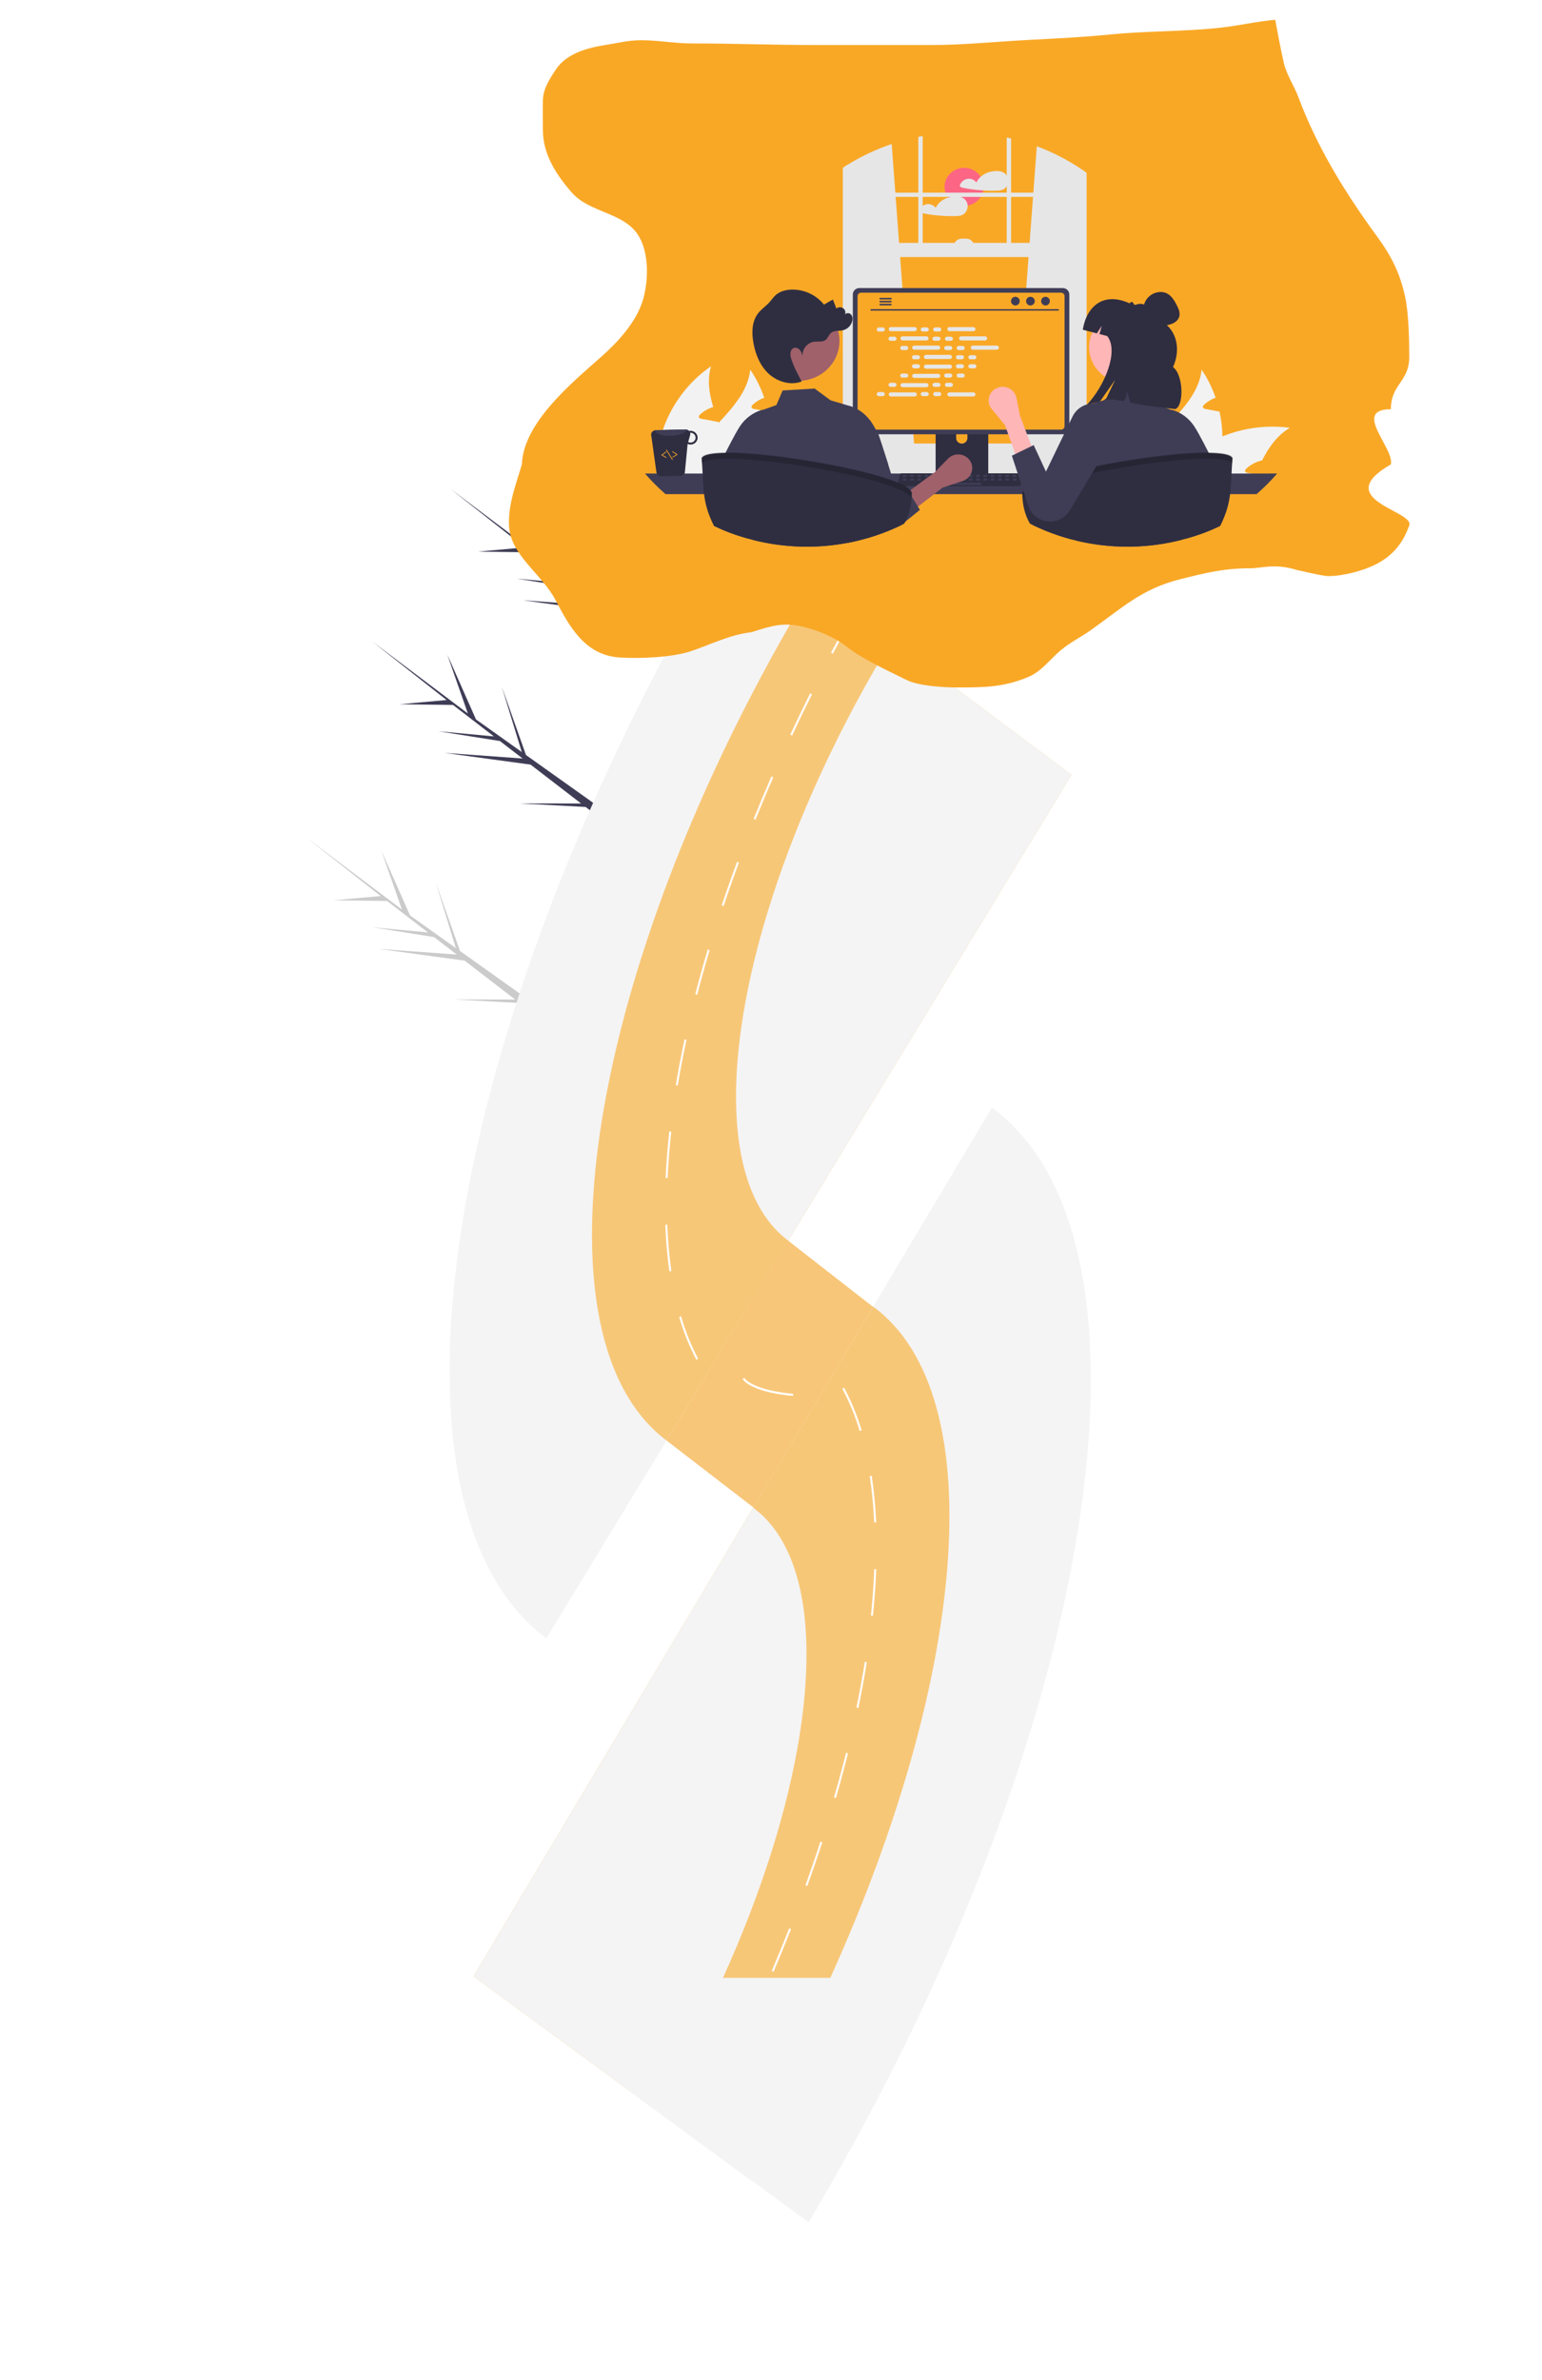 <svg  viewBox="0 0 1315 2029" fill="none" xmlns="http://www.w3.org/2000/svg">
<g clip-path="url(#clip0_43_3)">
<path d="M452.467 651.782L379.061 641.773L445.701 646.585L426.316 631.678L373.922 623.343L421.193 627.733L386.33 600.925L340.698 600.335L380.845 596.713L317.669 547.014L317.407 546.805L317.679 547.008L398.977 608.196L381.481 558.087L405.928 613.289L445.858 641.691L444.882 640.809L427.945 585.449L448.542 643.596L453.537 647.147L453.644 647.156L454.024 647.493L506.874 685.083C505.779 687.057 504.628 689.019 503.423 690.967L499.409 687.883L443.273 684.852L495.572 684.934L452.467 651.782Z" fill="#3F3D56"/>
<path d="M396.236 818.879L322.83 808.871L389.47 813.683L370.085 798.776L317.692 790.44L364.962 794.831L330.099 768.023L284.467 767.432L324.614 763.81L261.438 714.111L261.176 713.903L261.448 714.105L342.746 775.293L325.25 725.185L349.697 780.387L389.627 808.788L388.651 807.907L371.714 752.546L392.311 810.694L397.306 814.244L397.413 814.253L397.793 814.59L450.643 852.18C449.548 854.155 448.397 856.116 447.192 858.065L443.178 854.981L387.042 851.949L439.341 852.031L396.236 818.879Z" fill="#CBCBCB"/>
<path d="M519.202 521.692L445.796 511.684L512.436 516.496L493.051 501.589L440.658 493.253L487.928 497.644L453.065 470.836L407.433 470.246L447.58 466.624L384.404 416.924L384.142 416.716L384.414 416.918L465.712 478.106L448.216 427.998L472.663 483.2L512.594 511.601L511.617 510.72L494.68 455.359L515.277 513.507L520.272 517.058L520.379 517.066L520.759 517.403L573.61 554.994C572.514 556.968 571.363 558.93 570.158 560.878L566.144 557.794L510.008 554.762L562.307 554.844L519.202 521.692Z" fill="#3F3D56"/>
<path d="M383.847 1193.24C382.832 1166.33 383.459 1139.38 385.722 1112.56C391.787 1037.37 409.463 952.537 438.004 862.414C439.961 856.218 441.973 849.998 444.04 843.756C448.418 830.491 453.032 817.128 457.882 803.667C459.082 800.344 460.29 797.014 461.504 793.679C468.348 775.016 475.628 756.205 483.344 737.246C483.496 736.863 483.654 736.485 483.818 736.099C485.622 731.644 487.459 727.186 489.327 722.725C526.476 633.463 573.023 541.434 628.333 450.28C628.783 449.523 629.246 448.762 629.704 448.01L913.757 660.449L465.912 1396.63C414.412 1358.12 387.72 1286.48 383.847 1193.24Z" fill="#F4F4F4"/>
<path d="M505.231 1071.19C503.277 1024.09 508.871 969.828 521.595 910.912C523.001 904.367 524.5 897.769 526.094 891.116C526.314 890.186 526.538 889.248 526.763 888.31C528.813 879.853 530.998 871.307 533.32 862.671C537.253 848.084 541.581 833.296 546.302 818.305C549.675 807.569 553.247 796.749 557.019 785.846C558.224 782.337 559.455 778.83 560.713 775.323C563.545 767.332 566.488 759.304 569.542 751.238C600.715 668.737 642.751 582.183 694.77 496.672L913.757 660.449L568.496 1228C528.792 1198.31 508.216 1143.08 505.231 1071.19Z" fill="#F9A826" fill-opacity="0.6"/>
<path d="M593.863 1159.13L595.319 1158.17C589.318 1146.75 584.449 1134.64 580.799 1122.05L579.192 1122.64C582.884 1135.35 587.803 1147.58 593.863 1159.13V1159.13ZM570.862 1083.79L572.53 1083.49C570.777 1071.1 569.651 1058.62 569.159 1046.09C569.128 1045.39 569.101 1044.68 569.074 1043.97L567.386 1044.05C567.413 1044.76 567.44 1045.47 567.474 1046.18C567.971 1058.78 569.102 1071.33 570.862 1083.79V1083.79ZM567.634 1004.14L569.317 1004.23C569.894 991.504 570.956 978.179 572.466 964.635L570.784 964.405C569.276 977.995 568.216 991.367 567.634 1004.14ZM576.306 924.99L577.959 925.334C580.079 912.664 582.591 899.565 585.424 886.424L583.785 885.989C580.94 899.166 578.426 912.286 576.306 924.99V924.99ZM592.94 847.429L594.558 847.95C595.424 844.602 596.308 841.257 597.212 837.88C599.693 828.698 602.361 819.293 605.164 809.933L603.558 809.342C600.753 818.723 598.076 828.143 595.599 837.352C594.693 840.722 593.806 844.081 592.94 847.429L592.94 847.429ZM619.318 760.461C618.012 764.214 616.72 768.011 615.476 771.73L617.055 772.381C618.306 768.667 619.593 764.878 620.892 761.12C622.122 757.558 623.356 754.023 624.583 750.618C626.389 745.524 628.252 740.37 630.125 735.316L628.565 734.6C626.689 739.676 624.82 744.824 623.009 749.926C621.789 753.337 620.545 756.887 619.318 760.461L619.318 760.461ZM642.727 697.968L644.27 698.727C649.083 686.784 654.174 674.632 659.401 662.627L657.879 661.816C652.65 673.842 647.553 686.001 642.727 697.968V697.968ZM673.962 626.157L675.463 627.02C680.908 615.358 686.606 603.548 692.395 591.906L690.918 591.005C685.124 602.654 679.416 614.48 673.962 626.157L673.962 626.157ZM708.71 556.353L710.166 557.307C716.169 545.949 722.413 534.48 728.725 523.218L727.292 522.225C720.974 533.516 714.725 544.993 708.71 556.353L708.71 556.353Z" fill="white"/>
<path d="M627.923 947.837C623.648 844.909 670.92 693.172 760.536 545.857L913.756 660.449L672.185 1057.55C644.409 1036.78 630.011 998.135 627.923 947.837Z" fill="#F4F4F4"/>
</g>
<g clip-path="url(#clip1_43_3)">
<path d="M929.537 1146.75C930.764 1173.65 930.349 1200.61 928.296 1227.44C922.824 1302.69 905.817 1387.69 877.986 1478.09C876.077 1484.3 874.114 1490.54 872.097 1496.8C867.823 1510.11 863.315 1523.51 858.571 1537.02C857.397 1540.36 856.215 1543.7 855.027 1547.04C848.33 1565.77 841.199 1584.65 833.632 1603.69C833.484 1604.07 833.328 1604.45 833.168 1604.84C831.398 1609.31 829.597 1613.79 827.764 1618.27C791.319 1707.88 745.497 1800.36 690.908 1892.04C690.463 1892.81 690.006 1893.57 689.555 1894.33L403.841 1684.65L845.874 944.155C897.675 982.172 924.93 1053.54 929.537 1146.75Z" fill="#F4F4F4"/>
<path d="M809.118 1269.96C811.442 1317.05 806.275 1371.36 794.016 1430.4C792.662 1436.96 791.214 1443.57 789.673 1450.24C789.46 1451.17 789.243 1452.11 789.026 1453.05C787.043 1461.52 784.925 1470.09 782.671 1478.75C778.853 1493.37 774.642 1508.2 770.038 1523.24C766.751 1534.01 763.264 1544.86 759.577 1555.8C758.4 1559.32 757.197 1562.84 755.967 1566.36C753.198 1574.38 750.318 1582.43 747.327 1590.53C716.805 1673.33 675.452 1760.29 624.108 1846.3L403.84 1684.65L744.621 1113.77C784.557 1143.08 805.567 1198.11 809.118 1269.96Z" fill="#F9A826" fill-opacity="0.6"/>
<path d="M719.797 1182.89L718.349 1183.86C724.44 1195.22 729.404 1207.29 733.153 1219.84L734.754 1219.24C730.963 1206.56 725.948 1194.37 719.797 1182.89V1182.89ZM743.39 1258.01L741.725 1258.32C743.575 1270.69 744.799 1283.16 745.39 1295.68C745.427 1296.38 745.459 1297.09 745.492 1297.8L747.179 1297.7C747.147 1297 747.114 1296.29 747.074 1295.57C746.478 1282.99 745.248 1270.44 743.39 1258.01V1258.01ZM747.245 1337.62L745.562 1337.54C745.085 1350.28 744.128 1363.61 742.724 1377.17L744.408 1377.38C745.809 1363.78 746.763 1350.4 747.245 1337.62ZM739.196 1416.85L737.54 1416.52C735.521 1429.21 733.112 1442.33 730.382 1455.5L732.024 1455.92C734.765 1442.72 737.177 1429.57 739.196 1416.85V1416.85ZM723.173 1494.57L721.552 1494.06C720.712 1497.42 719.854 1500.77 718.977 1504.16C716.568 1513.36 713.974 1522.79 711.245 1532.18L712.855 1532.76C715.587 1523.35 718.189 1513.9 720.593 1504.67C721.473 1501.29 722.333 1497.92 723.173 1494.57L723.173 1494.57ZM697.481 1581.79C698.757 1578.02 700.019 1574.21 701.234 1570.48L699.65 1569.85C698.428 1573.57 697.171 1577.37 695.902 1581.15C694.7 1584.72 693.493 1588.26 692.293 1591.68C690.528 1596.79 688.706 1601.96 686.872 1607.04L688.437 1607.74C690.273 1602.64 692.103 1597.48 693.873 1592.36C695.066 1588.94 696.282 1585.37 697.481 1581.79L697.481 1581.79ZM674.565 1644.51L673.015 1643.76C668.297 1655.75 663.301 1667.95 658.169 1680.01L659.698 1680.8C664.832 1668.73 669.833 1656.52 674.565 1644.51V1644.51ZM643.896 1716.62L642.388 1715.77C637.035 1727.48 631.43 1739.35 625.733 1751.04L627.217 1751.93C632.919 1740.23 638.533 1728.35 643.896 1716.62L643.896 1716.62ZM609.699 1786.75L608.235 1785.81C602.322 1797.23 596.168 1808.76 589.945 1820.08L591.385 1821.06C597.615 1809.71 603.774 1798.17 609.699 1786.75L609.699 1786.75Z" fill="white"/>
<path d="M687.402 1394.5C692.486 1497.39 646.41 1649.57 557.957 1797.75L403.84 1684.65L642.277 1285.22C670.216 1305.72 684.917 1344.23 687.402 1394.5Z" fill="#F4F4F4"/>
<path d="M588.5 1686L711.5 1686L636.5 1873L524.5 1806L588.5 1686Z" fill="#F4F4F4"/>
</g>
<path d="M568.5 1228L672 1057.5L744.5 1114L642.5 1285L568.5 1228Z" fill="#F7C678"/>
<path d="M676.416 1189C647.467 1186.56 636.095 1178.65 634.027 1175" stroke="white" stroke-width="1.8"/>
<g filter="url(#filter0_d_43_3)">
<path d="M1087.47 12.872C1089.69 24.923 1092.04 36.952 1094.66 48.924C1097.03 59.73 1103.58 68.864 1107.38 79.119C1111.08 89.063 1114.98 98.201 1119.55 107.862C1134.62 139.745 1153.63 169.357 1174.75 198.141C1186.74 214.475 1193.98 229.357 1198.2 248.594C1201.31 262.785 1201.8 285.826 1201.8 300.27C1201.8 321.59 1186.12 323.307 1186.12 344.851C1152.61 344.851 1189.29 378.108 1186.12 391.837C1134.03 421.862 1206.28 431.356 1201.8 443.881C1196.68 458.2 1188.57 469.207 1173.6 476.91C1162.75 482.492 1145.51 487.097 1132.75 487.097C1127.44 487.097 1106.08 481.703 1106.05 481.906C1106.57 482.068 1107.09 482.237 1107.61 482.414C1106.52 482.094 1106.05 481.937 1106.05 481.906C1087.17 475.975 1075.74 480.413 1066.61 480.413C1043.71 480.413 1028.76 484.164 1006.53 489.743L1006.1 489.849C973.626 497.998 957.072 514.116 930.159 533.193C921.512 539.322 912.712 543.467 904.475 550.392C895.587 557.865 888.188 568.315 877.093 572.992C855.744 581.991 838.955 582 816.088 582C805.068 582 783.536 580.802 773.256 575.695C757.588 567.911 735.616 557.918 722.033 547.258C711.585 539.059 698.196 533.652 685.577 530.456C668.508 526.132 658.571 529.272 641.164 534.771L640.596 534.951C622.572 536.961 605.933 545.464 589.57 550.973C573.108 556.515 545.767 557.545 528.565 556.478C499.327 554.664 486.021 530.991 473.772 507.584C461.985 485.062 435.099 469.258 434.057 443.881C433.311 425.703 440.057 408.851 445.058 391.837C446.253 356.432 487.548 322.443 512.577 300.27C526.954 287.533 542.473 270.689 548.103 252.263C553.04 236.103 553.708 212.94 545.062 197.835C533.043 176.837 503.188 177.89 487.614 160.149C474.207 144.877 462.97 127.226 462.97 107.021C462.97 98.516 462.792 89.992 462.97 81.489C463.176 71.651 468.716 63.283 474.064 55.202L474.172 55.039C482.941 41.79 500.615 36.818 515.938 34.4C526.368 32.753 536.053 30.272 546.662 30.272C561.248 30.272 575.411 33.023 590.029 33.023C625.617 33.023 661.157 34.4 696.765 34.4H793.259C821.97 34.4 849.684 31.451 878.231 29.966C901.191 28.771 924.199 27.641 947.041 25.379C978.394 22.274 1009.76 23.028 1041.14 19.57C1056.28 17.9 1072.03 14.201 1087.47 12.872Z" fill="#F9A826"/>
</g>
<g clip-path="url(#clip2_43_3)">
<path d="M822.172 175.5C831.387 175.5 838.857 168.24 838.857 159.284C838.857 150.327 831.387 143.067 822.172 143.067C812.957 143.067 805.487 150.327 805.487 159.284C805.487 168.24 812.957 175.5 822.172 175.5Z" fill="#FD6584"/>
<path d="M859.514 151.605C859.044 150.105 858.132 148.772 856.892 147.77C855.652 146.767 854.137 146.139 852.534 145.962C852.497 145.959 852.459 145.959 852.422 145.962C852.377 145.949 852.331 145.939 852.285 145.932C846.698 145.228 840.487 146.94 836.306 150.669C834.754 152.032 833.513 153.695 832.663 155.553C831.888 154.524 830.867 153.694 829.688 153.135C828.508 152.576 827.207 152.305 825.896 152.346C824.204 152.454 822.589 153.067 821.269 154.101C819.95 155.135 818.99 156.539 818.522 158.122C818.47 158.315 818.485 158.519 818.562 158.704C818.64 158.889 818.777 159.045 818.953 159.148C819.456 159.566 820.053 159.861 820.696 160.01C822.077 160.296 823.471 160.557 824.864 160.794C827.589 161.256 830.328 161.63 833.082 161.918C834.9 162.106 836.723 162.256 838.549 162.367C842.324 162.598 846.117 162.652 849.897 162.537C851.772 162.476 853.572 162.416 855.284 161.614C856.532 161.018 857.598 160.115 858.377 158.996C859.111 157.92 859.593 156.7 859.789 155.423C859.986 154.146 859.892 152.843 859.514 151.605Z" fill="#E6E6E6"/>
<path d="M825.189 175.231C825.158 174.551 825.04 173.878 824.84 173.226C824.367 171.727 823.454 170.394 822.213 169.392C820.972 168.39 819.457 167.761 817.853 167.584C817.818 167.581 817.782 167.581 817.747 167.584C817.7 167.571 817.652 167.561 817.603 167.554C814.511 167.186 811.374 167.499 808.424 168.471C803.887 169.947 799.907 172.923 797.988 177.174C797.212 176.145 796.19 175.315 795.01 174.756C793.829 174.197 792.527 173.926 791.214 173.967C789.523 174.076 787.908 174.689 786.588 175.723C785.269 176.756 784.309 178.16 783.841 179.743C783.792 179.937 783.808 180.14 783.885 180.325C783.963 180.509 784.098 180.665 784.272 180.77C784.775 181.186 785.373 181.482 786.015 181.632C787.403 181.918 788.79 182.179 790.19 182.416C792.914 182.877 795.651 183.252 798.401 183.539C803.987 184.122 809.607 184.329 815.223 184.159C817.091 184.098 818.897 184.037 820.609 183.236C821.855 182.639 822.919 181.737 823.696 180.618C824.791 179.031 825.316 177.137 825.189 175.231V175.231Z" fill="#E6E6E6"/>
<path d="M1042.49 372.006C1042.73 383.063 1041.16 394.087 1037.84 404.665C1037.73 405.049 1037.59 405.433 1037.45 405.818H968.988C969.966 401.134 971.52 396.581 973.615 392.257C979.312 380.504 988.614 370.446 997.799 360.457C1010.45 346.692 1022.8 333.041 1024.75 315.141C1029.76 322.57 1033.77 330.601 1036.66 339.03C1033.12 340.304 1029.87 342.239 1027.1 344.726C1026.33 345.427 1025.52 346.444 1025.91 347.416C1026.29 348.229 1027.31 348.5 1028.22 348.681C1030.4 349.088 1032.59 349.495 1034.77 349.879C1036.49 350.218 1038.24 350.535 1039.98 350.851C1041.51 357.808 1042.36 364.892 1042.49 372.006V372.006Z" fill="#F2F2F2"/>
<path d="M1100 364.683C1089.02 371.17 1082.05 381.205 1076.35 392.437C1071.39 393.536 1066.82 395.873 1063.07 399.218C1062.28 399.919 1061.47 400.936 1061.89 401.907C1062.24 402.721 1063.28 402.992 1064.19 403.173C1066.35 403.58 1068.56 403.987 1070.72 404.371C1070.51 404.846 1070.3 405.343 1070.1 405.818H997.543C1000.84 401.5 1004.48 397.449 1008.45 393.703C1009.31 392.867 1010.19 392.076 1011.1 391.262C1020.35 383.139 1030.97 376.624 1042.49 372.006C1060.65 364.629 1080.5 362.101 1100 364.683Z" fill="#F2F2F2"/>
<path d="M1009.64 405.818H945.036C944.683 400.79 944.714 395.743 945.129 390.72C947.71 359.688 965.081 330.126 991.288 312.225C987.94 323.82 989.66 335.346 993.148 346.918C992.66 347.077 992.172 347.212 991.73 347.393C988.192 348.667 984.945 350.602 982.173 353.088C981.405 353.789 980.591 354.806 980.987 355.778C981.335 356.592 982.382 356.863 983.289 357.044C985.475 357.451 987.661 357.857 989.823 358.242C991.567 358.581 993.311 358.897 995.055 359.236C995.869 359.372 996.683 359.53 997.497 359.688C997.613 359.959 997.683 360.208 997.799 360.457C1001.89 371.418 1006.36 382.47 1008.45 393.703C1008.97 396.522 1009.32 399.367 1009.52 402.224C1009.59 403.422 1009.64 404.62 1009.64 405.818Z" fill="#F2F2F2"/>
<path d="M657.563 372.006C657.803 383.063 656.233 394.087 652.912 404.665C652.796 405.049 652.657 405.433 652.517 405.818H584.058C585.036 401.134 586.59 396.581 588.685 392.257C594.382 380.504 603.684 370.446 612.869 360.457C625.519 346.692 637.867 333.041 639.821 315.141C644.835 322.57 648.837 330.601 651.727 339.03C648.189 340.304 644.942 342.239 642.169 344.726C641.402 345.427 640.588 346.444 640.983 347.416C641.355 348.229 642.378 348.5 643.285 348.681C645.471 349.088 647.657 349.495 649.843 349.879C651.564 350.218 653.308 350.535 655.052 350.851C656.585 357.808 657.426 364.892 657.563 372.006V372.006Z" fill="#F2F2F2"/>
<path d="M715.07 364.683C704.094 371.17 697.118 381.205 691.421 392.437C686.463 393.536 681.886 395.873 678.143 399.218C677.352 399.919 676.538 400.936 676.957 401.907C677.306 402.721 678.352 402.992 679.259 403.173C681.422 403.58 683.631 403.987 685.793 404.371C685.584 404.846 685.375 405.343 685.166 405.818H612.614C615.907 401.5 619.554 397.449 623.52 393.703C624.38 392.867 625.264 392.076 626.171 391.262C635.419 383.139 646.039 376.624 657.563 372.006C675.719 364.629 695.572 362.101 715.07 364.683V364.683Z" fill="#F2F2F2"/>
<path d="M624.706 405.818H560.106C559.753 400.79 559.785 395.743 560.199 390.72C562.78 359.688 580.151 330.126 606.358 312.225C603.01 323.82 604.73 335.346 608.218 346.918C607.73 347.077 607.242 347.212 606.8 347.393C603.262 348.667 600.015 350.602 597.243 353.088C596.475 353.789 595.661 354.806 596.057 355.778C596.405 356.592 597.452 356.863 598.359 357.044C600.545 357.451 602.731 357.857 604.893 358.242C606.637 358.581 608.381 358.897 610.125 359.236C610.939 359.372 611.753 359.53 612.567 359.688C612.683 359.959 612.753 360.208 612.869 360.457C616.962 371.418 621.427 382.47 623.52 393.703C624.038 396.522 624.395 399.367 624.589 402.224C624.659 403.422 624.706 404.62 624.706 405.818Z" fill="#F2F2F2"/>
<path d="M865.199 379.457L922.92 384.437L923.538 384.492V145.11C923.332 144.971 923.126 144.831 922.92 144.691C910.89 136.513 897.877 129.795 884.17 124.685L881.221 164.224L880.952 167.844L878.034 207.054L877.134 219.116L865.305 378.06L865.199 379.457Z" fill="#E6E6E6"/>
<path d="M722.456 140.652C722.044 140.907 721.631 141.163 721.219 141.43V384.492L722.456 384.383L779.552 379.457L779.446 378.06L767.617 219.116L766.717 207.054L763.798 167.844L763.53 164.224L760.437 122.76C747.097 127.254 734.349 133.259 722.456 140.652V140.652Z" fill="#E6E6E6"/>
<path d="M721.219 141.43C720.388 141.952 719.557 142.487 718.738 143.027V387.808C718.738 393.924 722.469 399.05 727.455 400.356C728.27 400.571 729.111 400.679 729.955 400.678H915.421C916.263 400.679 917.102 400.571 917.914 400.356C919.768 399.856 921.448 398.878 922.776 397.526C925.309 394.895 926.693 391.411 926.638 387.808V147.285C925.613 146.55 924.582 145.821 923.538 145.11C923.332 144.971 923.126 144.831 922.92 144.691V387.808C922.921 388.596 922.825 389.381 922.632 390.146C921.751 393.76 918.845 396.408 915.421 396.408H729.955C725.818 396.408 722.456 392.552 722.456 387.808V140.652C722.044 140.907 721.631 141.163 721.219 141.43Z" fill="#E6E6E6"/>
<path d="M924.778 164.226H720.595V167.845H924.778V164.226Z" fill="#E6E6E6"/>
<path d="M862.243 118.059C861.006 117.761 859.769 117.482 858.519 117.221V215.496H862.243V118.059Z" fill="#E6E6E6"/>
<path d="M786.857 116C785.613 116.225 784.37 116.456 783.133 116.705V215.496H786.857V116Z" fill="#E6E6E6"/>
<path d="M680.564 394.343C680.563 396.42 680.972 398.478 681.77 400.405C682.076 401.152 682.442 401.875 682.863 402.567C683.408 403.469 684.04 404.32 684.75 405.106C686.32 406.844 688.254 408.237 690.422 409.192C692.59 410.146 694.943 410.639 697.323 410.639H941.847C946.292 410.639 950.555 408.922 953.698 405.868C956.841 402.813 958.607 398.67 958.607 394.349C958.607 390.029 956.841 385.886 953.698 382.831C950.555 379.776 946.292 378.06 941.847 378.06H697.323C692.881 378.064 688.621 379.781 685.479 382.834C682.338 385.886 680.57 390.025 680.564 394.343V394.343Z" fill="#E6E6E6"/>
<path d="M720.596 219.118L923.537 219.118V207.053L720.596 207.053V219.118Z" fill="#E6E6E6"/>
<path d="M830.755 210.07H813.378C813.378 208.31 814.097 206.622 815.377 205.378C816.658 204.133 818.394 203.434 820.205 203.434H823.928C824.825 203.434 825.713 203.606 826.541 203.939C827.369 204.273 828.122 204.762 828.756 205.378C829.389 205.994 829.892 206.725 830.235 207.53C830.578 208.335 830.755 209.198 830.755 210.07V210.07H830.755Z" fill="#E6E6E6"/>
<path d="M550 403.648C555.429 409.9 561.3 415.775 567.572 421.231H1071.59C1077.86 415.775 1083.74 409.9 1089.16 403.648H550Z" fill="#3F3D56"/>
<path d="M797.886 344.85V407.14H842.784V344.85C842.785 344.402 842.638 343.966 842.365 343.605C842.091 343.244 841.706 342.978 841.266 342.846C841.058 342.779 840.841 342.746 840.622 342.749H800.055C799.77 342.748 799.488 342.802 799.226 342.907C798.963 343.013 798.724 343.167 798.522 343.363C798.321 343.558 798.161 343.79 798.052 344.045C797.943 344.3 797.886 344.574 797.886 344.85V344.85ZM815.408 366.253C815.42 365.025 815.93 363.852 816.828 362.987C817.725 362.123 818.938 361.639 820.201 361.639C821.464 361.639 822.677 362.123 823.574 362.987C824.472 363.852 824.982 365.025 824.994 366.253V373.481C824.987 374.712 824.479 375.891 823.581 376.759C822.683 377.628 821.468 378.115 820.201 378.115C818.934 378.115 817.719 377.628 816.82 376.759C815.922 375.891 815.414 374.712 815.408 373.481V366.253Z" fill="#2F2E41"/>
<path d="M797.749 405.148V411.155C797.75 411.466 797.877 411.764 798.103 411.985C798.329 412.205 798.635 412.33 798.955 412.333H841.716C842.036 412.332 842.343 412.207 842.569 411.986C842.795 411.765 842.922 411.466 842.922 411.155V405.148H797.749Z" fill="#3F3D56"/>
<path d="M727.255 251.002V364.735C727.256 366.184 727.849 367.574 728.904 368.599C729.958 369.624 731.388 370.2 732.879 370.201H906.285C907.776 370.2 909.206 369.624 910.26 368.599C911.315 367.574 911.908 366.184 911.909 364.735V251.002C911.905 249.554 911.312 248.166 910.258 247.143C909.203 246.12 907.775 245.544 906.285 245.542H732.879C731.389 245.544 729.961 246.12 728.907 247.143C727.853 248.166 727.259 249.554 727.255 251.002V251.002Z" fill="#3F3D56"/>
<path d="M731.323 252.417V363.332C731.325 364.106 731.642 364.849 732.205 365.396C732.768 365.944 733.532 366.252 734.329 366.253H904.842C905.638 366.252 906.402 365.944 906.966 365.396C907.529 364.849 907.846 364.106 907.847 363.332V252.417C907.847 251.642 907.531 250.898 906.967 250.35C906.404 249.801 905.639 249.492 904.842 249.49H734.329C733.531 249.492 732.767 249.801 732.203 250.35C731.64 250.898 731.323 251.642 731.323 252.417V252.417Z" fill="#F9A826"/>
<path d="M766.092 413.748C766.266 413.96 766.486 414.13 766.737 414.247C766.988 414.364 767.263 414.424 767.542 414.422H868.986C869.263 414.422 869.537 414.362 869.788 414.245C870.038 414.129 870.258 413.96 870.433 413.751C870.608 413.542 870.733 413.297 870.798 413.035C870.863 412.773 870.867 412.5 870.81 412.236L869.236 404.966C869.171 404.669 869.03 404.394 868.827 404.163C868.624 403.933 868.365 403.756 868.073 403.648C867.862 403.567 867.638 403.526 867.411 403.526H769.11C768.884 403.526 768.659 403.567 768.448 403.648C768.156 403.756 767.897 403.933 767.694 404.163C767.491 404.393 767.351 404.669 767.286 404.966L765.711 412.236C765.655 412.5 765.66 412.772 765.726 413.034C765.792 413.295 765.917 413.539 766.092 413.748Z" fill="#2F2E41"/>
<path d="M863.871 406.658H866.385C866.554 406.658 866.69 406.525 866.69 406.361V405.132C866.69 404.969 866.554 404.836 866.385 404.836H863.871C863.703 404.836 863.566 404.969 863.566 405.132V406.361C863.566 406.525 863.703 406.658 863.871 406.658Z" fill="#3F3D56"/>
<path d="M857.622 406.658H860.137C860.305 406.658 860.442 406.525 860.442 406.361V405.132C860.442 404.969 860.305 404.836 860.137 404.836H857.622C857.454 404.836 857.317 404.969 857.317 405.132V406.361C857.317 406.525 857.454 406.658 857.622 406.658Z" fill="#3F3D56"/>
<path d="M851.373 406.658H853.888C854.056 406.658 854.193 406.525 854.193 406.361V405.132C854.193 404.969 854.056 404.836 853.888 404.836H851.373C851.205 404.836 851.068 404.969 851.068 405.132V406.361C851.068 406.525 851.205 406.658 851.373 406.658Z" fill="#3F3D56"/>
<path d="M845.124 406.658H847.639C847.807 406.658 847.944 406.525 847.944 406.361V405.132C847.944 404.969 847.807 404.836 847.639 404.836H845.124C844.956 404.836 844.819 404.969 844.819 405.132V406.361C844.819 406.525 844.956 406.658 845.124 406.658Z" fill="#3F3D56"/>
<path d="M838.876 406.658H841.39C841.558 406.658 841.695 406.525 841.695 406.361V405.132C841.695 404.969 841.558 404.836 841.39 404.836H838.876C838.707 404.836 838.571 404.969 838.571 405.132V406.361C838.571 406.525 838.707 406.658 838.876 406.658Z" fill="#3F3D56"/>
<path d="M832.627 406.658H835.141C835.31 406.658 835.446 406.525 835.446 406.361V405.132C835.446 404.969 835.31 404.836 835.141 404.836H832.627C832.458 404.836 832.322 404.969 832.322 405.132V406.361C832.322 406.525 832.458 406.658 832.627 406.658Z" fill="#3F3D56"/>
<path d="M826.378 406.658H828.892C829.061 406.658 829.197 406.525 829.197 406.361V405.132C829.197 404.969 829.061 404.836 828.892 404.836H826.378C826.209 404.836 826.073 404.969 826.073 405.132V406.361C826.073 406.525 826.209 406.658 826.378 406.658Z" fill="#3F3D56"/>
<path d="M820.129 406.658H822.643C822.812 406.658 822.948 406.525 822.948 406.361V405.132C822.948 404.969 822.812 404.836 822.643 404.836H820.129C819.961 404.836 819.824 404.969 819.824 405.132V406.361C819.824 406.525 819.961 406.658 820.129 406.658Z" fill="#3F3D56"/>
<path d="M813.88 406.658H816.395C816.563 406.658 816.7 406.525 816.7 406.361V405.132C816.7 404.969 816.563 404.836 816.395 404.836H813.88C813.712 404.836 813.575 404.969 813.575 405.132V406.361C813.575 406.525 813.712 406.658 813.88 406.658Z" fill="#3F3D56"/>
<path d="M807.631 406.658H810.146C810.314 406.658 810.451 406.525 810.451 406.361V405.132C810.451 404.969 810.314 404.836 810.146 404.836H807.631C807.463 404.836 807.326 404.969 807.326 405.132V406.361C807.326 406.525 807.463 406.658 807.631 406.658Z" fill="#3F3D56"/>
<path d="M801.383 406.658H803.897C804.065 406.658 804.202 406.525 804.202 406.361V405.132C804.202 404.969 804.065 404.836 803.897 404.836H801.383C801.214 404.836 801.077 404.969 801.077 405.132V406.361C801.077 406.525 801.214 406.658 801.383 406.658Z" fill="#3F3D56"/>
<path d="M795.133 406.658H797.648C797.816 406.658 797.953 406.525 797.953 406.361V405.132C797.953 404.969 797.816 404.836 797.648 404.836H795.133C794.965 404.836 794.828 404.969 794.828 405.132V406.361C794.828 406.525 794.965 406.658 795.133 406.658Z" fill="#3F3D56"/>
<path d="M788.885 406.658H791.399C791.568 406.658 791.704 406.525 791.704 406.361V405.132C791.704 404.969 791.568 404.836 791.399 404.836H788.885C788.716 404.836 788.58 404.969 788.58 405.132V406.361C788.58 406.525 788.716 406.658 788.885 406.658Z" fill="#3F3D56"/>
<path d="M782.636 406.658H785.15C785.319 406.658 785.455 406.525 785.455 406.361V405.132C785.455 404.969 785.319 404.836 785.15 404.836H782.636C782.467 404.836 782.331 404.969 782.331 405.132V406.361C782.331 406.525 782.467 406.658 782.636 406.658Z" fill="#3F3D56"/>
<path d="M776.387 406.658H778.901C779.07 406.658 779.206 406.525 779.206 406.361V405.132C779.206 404.969 779.07 404.836 778.901 404.836H776.387C776.218 404.836 776.082 404.969 776.082 405.132V406.361C776.082 406.525 776.218 406.658 776.387 406.658Z" fill="#3F3D56"/>
<path d="M770.138 406.658H772.652C772.821 406.658 772.958 406.525 772.958 406.361V405.132C772.958 404.969 772.821 404.836 772.652 404.836H770.138C769.97 404.836 769.833 404.969 769.833 405.132V406.361C769.833 406.525 769.97 406.658 770.138 406.658Z" fill="#3F3D56"/>
<path d="M863.945 409.695H866.459C866.628 409.695 866.764 409.562 866.764 409.398V408.169C866.764 408.005 866.628 407.873 866.459 407.873H863.945C863.777 407.873 863.64 408.005 863.64 408.169V409.398C863.64 409.562 863.777 409.695 863.945 409.695Z" fill="#3F3D56"/>
<path d="M857.696 409.695H860.211C860.379 409.695 860.516 409.562 860.516 409.398V408.169C860.516 408.005 860.379 407.873 860.211 407.873H857.696C857.528 407.873 857.391 408.005 857.391 408.169V409.398C857.391 409.562 857.528 409.695 857.696 409.695Z" fill="#3F3D56"/>
<path d="M851.447 409.695H853.962C854.13 409.695 854.267 409.562 854.267 409.398V408.169C854.267 408.005 854.13 407.873 853.962 407.873H851.447C851.279 407.873 851.142 408.005 851.142 408.169V409.398C851.142 409.562 851.279 409.695 851.447 409.695Z" fill="#3F3D56"/>
<path d="M845.198 409.695H847.713C847.881 409.695 848.018 409.562 848.018 409.398V408.169C848.018 408.005 847.881 407.873 847.713 407.873H845.198C845.03 407.873 844.893 408.005 844.893 408.169V409.398C844.893 409.562 845.03 409.695 845.198 409.695Z" fill="#3F3D56"/>
<path d="M838.949 409.695H841.464C841.632 409.695 841.769 409.562 841.769 409.398V408.169C841.769 408.005 841.632 407.873 841.464 407.873H838.949C838.781 407.873 838.644 408.005 838.644 408.169V409.398C838.644 409.562 838.781 409.695 838.949 409.695Z" fill="#3F3D56"/>
<path d="M832.701 409.695H835.215C835.383 409.695 835.52 409.562 835.52 409.398V408.169C835.52 408.005 835.383 407.873 835.215 407.873H832.701C832.532 407.873 832.396 408.005 832.396 408.169V409.398C832.396 409.562 832.532 409.695 832.701 409.695Z" fill="#3F3D56"/>
<path d="M826.452 409.695H828.966C829.135 409.695 829.271 409.562 829.271 409.398V408.169C829.271 408.005 829.135 407.873 828.966 407.873H826.452C826.283 407.873 826.147 408.005 826.147 408.169V409.398C826.147 409.562 826.283 409.695 826.452 409.695Z" fill="#3F3D56"/>
<path d="M820.203 409.695H822.717C822.886 409.695 823.022 409.562 823.022 409.398V408.169C823.022 408.005 822.886 407.873 822.717 407.873H820.203C820.035 407.873 819.898 408.005 819.898 408.169V409.398C819.898 409.562 820.035 409.695 820.203 409.695Z" fill="#3F3D56"/>
<path d="M813.954 409.695H816.468C816.637 409.695 816.773 409.562 816.773 409.398V408.169C816.773 408.005 816.637 407.873 816.468 407.873H813.954C813.786 407.873 813.649 408.005 813.649 408.169V409.398C813.649 409.562 813.786 409.695 813.954 409.695Z" fill="#3F3D56"/>
<path d="M807.705 409.695H810.22C810.388 409.695 810.525 409.562 810.525 409.398V408.169C810.525 408.005 810.388 407.873 810.22 407.873H807.705C807.537 407.873 807.4 408.005 807.4 408.169V409.398C807.4 409.562 807.537 409.695 807.705 409.695Z" fill="#3F3D56"/>
<path d="M801.456 409.695H803.971C804.139 409.695 804.276 409.562 804.276 409.398V408.169C804.276 408.005 804.139 407.873 803.971 407.873H801.456C801.288 407.873 801.151 408.005 801.151 408.169V409.398C801.151 409.562 801.288 409.695 801.456 409.695Z" fill="#3F3D56"/>
<path d="M795.207 409.695H797.722C797.89 409.695 798.027 409.562 798.027 409.398V408.169C798.027 408.005 797.89 407.873 797.722 407.873H795.207C795.039 407.873 794.902 408.005 794.902 408.169V409.398C794.902 409.562 795.039 409.695 795.207 409.695Z" fill="#3F3D56"/>
<path d="M788.959 409.695H791.473C791.641 409.695 791.778 409.562 791.778 409.398V408.169C791.778 408.005 791.641 407.873 791.473 407.873H788.959C788.79 407.873 788.654 408.005 788.654 408.169V409.398C788.654 409.562 788.79 409.695 788.959 409.695Z" fill="#3F3D56"/>
<path d="M782.71 409.695H785.224C785.392 409.695 785.529 409.562 785.529 409.398V408.169C785.529 408.005 785.392 407.873 785.224 407.873H782.71C782.541 407.873 782.405 408.005 782.405 408.169V409.398C782.405 409.562 782.541 409.695 782.71 409.695Z" fill="#3F3D56"/>
<path d="M776.461 409.695H778.975C779.144 409.695 779.28 409.562 779.28 409.398V408.169C779.28 408.005 779.144 407.873 778.975 407.873H776.461C776.292 407.873 776.156 408.005 776.156 408.169V409.398C776.156 409.562 776.292 409.695 776.461 409.695Z" fill="#3F3D56"/>
<path d="M770.212 409.695H772.726C772.895 409.695 773.031 409.562 773.031 409.398V408.169C773.031 408.005 772.895 407.873 772.726 407.873H770.212C770.044 407.873 769.907 408.005 769.907 408.169V409.398C769.907 409.562 770.044 409.695 770.212 409.695Z" fill="#3F3D56"/>
<path d="M812.079 413.339H836.465C836.633 413.339 836.77 413.206 836.77 413.042V411.813C836.77 411.649 836.633 411.517 836.465 411.517H812.079C811.911 411.517 811.774 411.649 811.774 411.813V413.042C811.774 413.206 811.911 413.339 812.079 413.339Z" fill="#3F3D56"/>
<path d="M742.897 264.769H902.445C902.611 264.765 902.769 264.699 902.885 264.584C903.001 264.468 903.066 264.313 903.066 264.152C903.066 263.991 903.001 263.836 902.885 263.721C902.769 263.606 902.611 263.539 902.445 263.536H742.897C742.731 263.539 742.574 263.606 742.458 263.721C742.342 263.836 742.277 263.991 742.277 264.152C742.277 264.313 742.342 264.468 742.458 264.584C742.574 264.699 742.731 264.765 742.897 264.769V264.769Z" fill="#3F3D56"/>
<path d="M891.585 260.387C893.638 260.387 895.303 258.733 895.303 256.692C895.303 254.652 893.638 252.998 891.585 252.998C889.531 252.998 887.866 254.652 887.866 256.692C887.866 258.733 889.531 260.387 891.585 260.387Z" fill="#3F3D56"/>
<path d="M878.74 260.387C880.793 260.387 882.458 258.733 882.458 256.692C882.458 254.652 880.793 252.998 878.74 252.998C876.686 252.998 875.021 254.652 875.021 256.692C875.021 258.733 876.686 260.387 878.74 260.387Z" fill="#3F3D56"/>
<path d="M865.894 260.387C867.948 260.387 869.613 258.733 869.613 256.692C869.613 254.652 867.948 252.998 865.894 252.998C863.841 252.998 862.176 254.652 862.176 256.692C862.176 258.733 863.841 260.387 865.894 260.387Z" fill="#3F3D56"/>
<path d="M749.951 254.586C749.951 254.673 749.968 254.759 750.002 254.84C750.036 254.921 750.086 254.995 750.149 255.057C750.213 255.119 750.288 255.168 750.371 255.202C750.454 255.236 750.542 255.253 750.632 255.254H759.756C759.936 255.25 760.108 255.177 760.234 255.052C760.36 254.926 760.43 254.758 760.43 254.583C760.43 254.407 760.36 254.239 760.234 254.113C760.108 253.988 759.936 253.915 759.756 253.911H750.632C750.45 253.914 750.276 253.986 750.149 254.112C750.021 254.238 749.95 254.409 749.951 254.586V254.586Z" fill="#3F3D56"/>
<path d="M749.951 257.106C749.951 257.193 749.968 257.28 750.002 257.361C750.036 257.442 750.086 257.515 750.149 257.577C750.213 257.639 750.288 257.689 750.371 257.722C750.454 257.756 750.542 257.774 750.632 257.774H759.756C759.936 257.77 760.108 257.698 760.234 257.572C760.36 257.447 760.431 257.278 760.431 257.103C760.431 256.928 760.36 256.759 760.234 256.634C760.108 256.508 759.936 256.436 759.756 256.432H750.632C750.45 256.434 750.276 256.506 750.149 256.632C750.021 256.759 749.95 256.929 749.951 257.106V257.106Z" fill="#3F3D56"/>
<path d="M749.951 259.62C749.95 259.798 750.021 259.968 750.149 260.094C750.276 260.22 750.45 260.292 750.632 260.295H759.756C759.936 260.291 760.108 260.218 760.234 260.093C760.36 259.967 760.43 259.799 760.43 259.624C760.43 259.448 760.36 259.28 760.234 259.154C760.108 259.029 759.936 258.956 759.756 258.952H750.632C750.542 258.953 750.454 258.97 750.371 259.004C750.288 259.038 750.213 259.087 750.149 259.149C750.086 259.211 750.036 259.285 750.002 259.366C749.968 259.447 749.951 259.533 749.951 259.62V259.62Z" fill="#3F3D56"/>
<path d="M752.771 279.1H749.493C748.499 279.1 747.693 279.883 747.693 280.849C747.693 281.815 748.499 282.599 749.493 282.599H752.771C753.765 282.599 754.57 281.815 754.57 280.849C754.57 279.883 753.765 279.1 752.771 279.1Z" fill="#E6E6E6"/>
<path d="M790.264 279.1H786.986C785.992 279.1 785.186 279.883 785.186 280.849C785.186 281.815 785.992 282.599 786.986 282.599H790.264C791.258 282.599 792.064 281.815 792.064 280.849C792.064 279.883 791.258 279.1 790.264 279.1Z" fill="#E6E6E6"/>
<path d="M800.887 279.1H797.609C796.615 279.1 795.809 279.883 795.809 280.849C795.809 281.815 796.615 282.599 797.609 282.599H800.887C801.881 282.599 802.687 281.815 802.687 280.849C802.687 279.883 801.881 279.1 800.887 279.1Z" fill="#E6E6E6"/>
<path d="M780.066 278.809H759.691C758.697 278.809 757.891 279.592 757.891 280.558C757.891 281.524 758.697 282.307 759.691 282.307H780.066C781.06 282.307 781.865 281.524 781.865 280.558C781.865 279.592 781.06 278.809 780.066 278.809Z" fill="#E6E6E6"/>
<path d="M830.056 278.809H809.681C808.688 278.809 807.882 279.592 807.882 280.558C807.882 281.524 808.688 282.307 809.681 282.307H830.056C831.05 282.307 831.856 281.524 831.856 280.558C831.856 279.592 831.05 278.809 830.056 278.809Z" fill="#E6E6E6"/>
<path d="M762.769 286.996H759.491C758.497 286.996 757.691 287.779 757.691 288.745C757.691 289.711 758.497 290.494 759.491 290.494H762.769C763.763 290.494 764.568 289.711 764.568 288.745C764.568 287.779 763.763 286.996 762.769 286.996Z" fill="#E6E6E6"/>
<path d="M800.262 286.996H796.984C795.99 286.996 795.184 287.779 795.184 288.745C795.184 289.711 795.99 290.494 796.984 290.494H800.262C801.256 290.494 802.062 289.711 802.062 288.745C802.062 287.779 801.256 286.996 800.262 286.996Z" fill="#E6E6E6"/>
<path d="M810.885 286.996H807.607C806.613 286.996 805.807 287.779 805.807 288.745C805.807 289.711 806.613 290.494 807.607 290.494H810.885C811.879 290.494 812.685 289.711 812.685 288.745C812.685 287.779 811.879 286.996 810.885 286.996Z" fill="#E6E6E6"/>
<path d="M790.064 286.704H769.689C768.695 286.704 767.889 287.487 767.889 288.453C767.889 289.419 768.695 290.203 769.689 290.203H790.064C791.058 290.203 791.863 289.419 791.863 288.453C791.863 287.487 791.058 286.704 790.064 286.704Z" fill="#E6E6E6"/>
<path d="M840.055 286.704H819.68C818.686 286.704 817.88 287.487 817.88 288.453C817.88 289.419 818.686 290.203 819.68 290.203H840.055C841.049 290.203 841.854 289.419 841.854 288.453C841.854 287.487 841.049 286.704 840.055 286.704Z" fill="#E6E6E6"/>
<path d="M772.767 294.891H769.489C768.495 294.891 767.689 295.675 767.689 296.641C767.689 297.607 768.495 298.39 769.489 298.39H772.767C773.761 298.39 774.567 297.607 774.567 296.641C774.567 295.675 773.761 294.891 772.767 294.891Z" fill="#E6E6E6"/>
<path d="M810.26 294.891H806.982C805.988 294.891 805.182 295.675 805.182 296.641C805.182 297.607 805.988 298.39 806.982 298.39H810.26C811.254 298.39 812.06 297.607 812.06 296.641C812.06 295.675 811.254 294.891 810.26 294.891Z" fill="#E6E6E6"/>
<path d="M820.883 294.891H817.605C816.611 294.891 815.805 295.675 815.805 296.641C815.805 297.607 816.611 298.39 817.605 298.39H820.883C821.877 298.39 822.683 297.607 822.683 296.641C822.683 295.675 821.877 294.891 820.883 294.891Z" fill="#E6E6E6"/>
<path d="M800.062 294.6H779.687C778.693 294.6 777.887 295.383 777.887 296.349C777.887 297.315 778.693 298.098 779.687 298.098H800.062C801.056 298.098 801.862 297.315 801.862 296.349C801.862 295.383 801.056 294.6 800.062 294.6Z" fill="#E6E6E6"/>
<path d="M850.053 294.6H829.678C828.684 294.6 827.878 295.383 827.878 296.349C827.878 297.315 828.684 298.098 829.678 298.098H850.053C851.047 298.098 851.852 297.315 851.852 296.349C851.852 295.383 851.047 294.6 850.053 294.6Z" fill="#E6E6E6"/>
<path d="M782.765 302.787H779.487C778.493 302.787 777.687 303.57 777.687 304.536C777.687 305.502 778.493 306.285 779.487 306.285H782.765C783.759 306.285 784.565 305.502 784.565 304.536C784.565 303.57 783.759 302.787 782.765 302.787Z" fill="#E6E6E6"/>
<path d="M820.258 302.787H816.98C815.986 302.787 815.18 303.57 815.18 304.536C815.18 305.502 815.986 306.285 816.98 306.285H820.258C821.252 306.285 822.058 305.502 822.058 304.536C822.058 303.57 821.252 302.787 820.258 302.787Z" fill="#E6E6E6"/>
<path d="M830.881 302.787H827.603C826.609 302.787 825.803 303.57 825.803 304.536C825.803 305.502 826.609 306.285 827.603 306.285H830.881C831.875 306.285 832.681 305.502 832.681 304.536C832.681 303.57 831.875 302.787 830.881 302.787Z" fill="#E6E6E6"/>
<path d="M810.06 302.495H789.685C788.691 302.495 787.885 303.278 787.885 304.245C787.885 305.211 788.691 305.994 789.685 305.994H810.06C811.054 305.994 811.86 305.211 811.86 304.245C811.86 303.278 811.054 302.495 810.06 302.495Z" fill="#E6E6E6"/>
<path d="M790.264 334.183H786.986C785.992 334.183 785.186 334.966 785.186 335.932C785.186 336.898 785.992 337.681 786.986 337.681H790.264C791.258 337.681 792.064 336.898 792.064 335.932C792.064 334.966 791.258 334.183 790.264 334.183Z" fill="#E6E6E6"/>
<path d="M800.887 334.183H797.609C796.615 334.183 795.809 334.966 795.809 335.932C795.809 336.898 796.615 337.681 797.609 337.681H800.887C801.881 337.681 802.687 336.898 802.687 335.932C802.687 334.966 801.881 334.183 800.887 334.183Z" fill="#E6E6E6"/>
<path d="M830.056 334.475H809.681C808.688 334.475 807.882 335.258 807.882 336.224C807.882 337.19 808.688 337.973 809.681 337.973H830.056C831.05 337.973 831.856 337.19 831.856 336.224C831.856 335.258 831.05 334.475 830.056 334.475Z" fill="#E6E6E6"/>
<path d="M752.771 334.183H749.493C748.499 334.183 747.693 334.966 747.693 335.932C747.693 336.898 748.499 337.681 749.493 337.681H752.771C753.765 337.681 754.57 336.898 754.57 335.932C754.57 334.966 753.765 334.183 752.771 334.183Z" fill="#E6E6E6"/>
<path d="M780.066 334.475H759.691C758.697 334.475 757.891 335.258 757.891 336.224C757.891 337.19 758.697 337.973 759.691 337.973H780.066C781.06 337.973 781.865 337.19 781.865 336.224C781.865 335.258 781.06 334.475 780.066 334.475Z" fill="#E6E6E6"/>
<path d="M762.769 326.288H759.491C758.497 326.288 757.691 327.071 757.691 328.037C757.691 329.003 758.497 329.786 759.491 329.786H762.769C763.763 329.786 764.568 329.003 764.568 328.037C764.568 327.071 763.763 326.288 762.769 326.288Z" fill="#E6E6E6"/>
<path d="M800.262 326.288H796.984C795.99 326.288 795.184 327.071 795.184 328.037C795.184 329.003 795.99 329.786 796.984 329.786H800.262C801.256 329.786 802.062 329.003 802.062 328.037C802.062 327.071 801.256 326.288 800.262 326.288Z" fill="#E6E6E6"/>
<path d="M810.885 326.288H807.607C806.613 326.288 805.807 327.071 805.807 328.037C805.807 329.003 806.613 329.786 807.607 329.786H810.885C811.879 329.786 812.685 329.003 812.685 328.037C812.685 327.071 811.879 326.288 810.885 326.288Z" fill="#E6E6E6"/>
<path d="M790.064 326.579H769.689C768.695 326.579 767.889 327.362 767.889 328.328C767.889 329.294 768.695 330.078 769.689 330.078H790.064C791.058 330.078 791.863 329.294 791.863 328.328C791.863 327.362 791.058 326.579 790.064 326.579Z" fill="#E6E6E6"/>
<path d="M772.767 318.392H769.489C768.495 318.392 767.689 319.175 767.689 320.141C767.689 321.107 768.495 321.89 769.489 321.89H772.767C773.761 321.89 774.567 321.107 774.567 320.141C774.567 319.175 773.761 318.392 772.767 318.392Z" fill="#E6E6E6"/>
<path d="M810.26 318.392H806.982C805.988 318.392 805.182 319.175 805.182 320.141C805.182 321.107 805.988 321.89 806.982 321.89H810.26C811.254 321.89 812.06 321.107 812.06 320.141C812.06 319.175 811.254 318.392 810.26 318.392Z" fill="#E6E6E6"/>
<path d="M820.883 318.392H817.605C816.611 318.392 815.805 319.175 815.805 320.141C815.805 321.107 816.611 321.89 817.605 321.89H820.883C821.877 321.89 822.683 321.107 822.683 320.141C822.683 319.175 821.877 318.392 820.883 318.392Z" fill="#E6E6E6"/>
<path d="M800.062 318.684H779.687C778.693 318.684 777.887 319.467 777.887 320.433C777.887 321.399 778.693 322.182 779.687 322.182H800.062C801.056 322.182 801.862 321.399 801.862 320.433C801.862 319.467 801.056 318.684 800.062 318.684Z" fill="#E6E6E6"/>
<path d="M782.765 310.496H779.487C778.493 310.496 777.687 311.28 777.687 312.246C777.687 313.212 778.493 313.995 779.487 313.995H782.765C783.759 313.995 784.565 313.212 784.565 312.246C784.565 311.28 783.759 310.496 782.765 310.496Z" fill="#E6E6E6"/>
<path d="M820.258 310.496H816.98C815.986 310.496 815.18 311.28 815.18 312.246C815.18 313.212 815.986 313.995 816.98 313.995H820.258C821.252 313.995 822.058 313.212 822.058 312.246C822.058 311.28 821.252 310.496 820.258 310.496Z" fill="#E6E6E6"/>
<path d="M830.881 310.496H827.603C826.609 310.496 825.803 311.28 825.803 312.246C825.803 313.212 826.609 313.995 827.603 313.995H830.881C831.875 313.995 832.681 313.212 832.681 312.246C832.681 311.28 831.875 310.496 830.881 310.496Z" fill="#E6E6E6"/>
<path d="M810.06 310.788H789.685C788.691 310.788 787.885 311.571 787.885 312.537C787.885 313.503 788.691 314.286 789.685 314.286H810.06C811.054 314.286 811.86 313.503 811.86 312.537C811.86 311.571 811.054 310.788 810.06 310.788Z" fill="#E6E6E6"/>
<path d="M768.655 447.585C768.518 447.652 768.38 447.719 768.243 447.779C767.374 448.199 766.499 448.611 765.618 449.018C762.981 450.239 760.311 451.399 757.607 452.499C750.493 455.391 743.194 457.831 735.755 459.805C734.505 452.231 733.293 434.369 732.131 421.232C731.912 418.76 731.693 416.458 731.474 414.424C731.267 411.753 730.872 409.098 730.293 406.48C730.237 406.274 730.155 406.077 730.05 405.89C730.168 406.941 730.293 410.075 730.412 414.424C730.475 416.458 730.531 418.76 730.593 421.232C730.887 433.877 731.193 451.083 731.499 460.88C730.631 461.087 729.756 461.293 728.881 461.487C728.331 461.615 727.775 461.736 727.219 461.852C726.544 461.998 725.869 462.143 725.194 462.277C724.488 462.423 723.782 462.562 723.076 462.696C711.537 464.899 699.804 466.006 688.045 466C687.264 466 686.489 465.994 685.708 465.988C685.47 465.988 685.233 465.982 684.989 465.976C684.302 465.964 683.589 465.951 682.865 465.933C668.968 465.56 655.162 463.626 641.722 460.169L642.266 421.232L642.359 414.424L642.397 411.842C642.087 412.673 641.902 413.542 641.847 414.424C641.628 416.082 641.403 418.432 641.178 421.232C640.322 432.019 639.441 449.419 638.529 459.319C627.725 456.331 619.826 453.604 609.953 448.806C609.572 448.624 609.184 448.435 608.803 448.247C608.872 447.779 608.947 447.312 609.015 446.832C610.134 439.276 608.815 429.443 610.053 421.232C610.996 414.897 611.971 408.812 612.952 403.649C614.14 397.436 615.346 392.553 616.539 390.178C617.914 387.439 619.289 384.742 620.62 382.161C621.195 381.05 621.759 379.958 622.313 378.887C622.613 378.31 622.913 377.74 623.207 377.181C624.544 374.636 625.806 372.286 626.962 370.202C627.775 368.739 628.524 367.415 629.212 366.255C630.018 364.888 630.73 363.758 631.318 362.902C635.656 356.51 642.112 351.751 649.614 349.413L649.802 349.364L649.983 349.437L650.189 349.528L662.1 345.295L667.417 332.85L694.731 331.216L699.143 334.478L701.399 336.148L703.804 337.928L708.229 341.201L709.485 341.578L711.353 342.137L724.132 345.951L724.263 345.896L724.451 345.945C731.278 348.069 737.254 352.209 741.548 357.788C741.972 358.323 742.366 358.875 742.747 359.434C743.785 360.928 745.184 363.291 746.834 366.255C747.515 367.475 748.234 368.799 748.99 370.202C749.446 371.047 753.383 382.987 757.213 395.183C760.794 406.601 764.281 418.244 764.737 421.232C764.818 421.785 764.906 422.343 764.987 422.896C765.506 426.352 766.018 429.832 766.512 433.227C767.243 438.262 767.955 443.121 768.636 447.464C768.643 447.506 768.649 447.543 768.655 447.585Z" fill="#3F3D56"/>
<path opacity="0.2" d="M739.709 403.621L734.399 383.705L729.711 400.891L739.709 403.621Z" fill="black"/>
<path d="M559.892 403.39C560.167 404.169 560.689 404.844 561.383 405.316C562.078 405.789 562.908 406.035 563.755 406.021L580.31 405.607C581.163 405.59 581.989 405.306 582.662 404.796C583.336 404.287 583.822 403.579 584.047 402.778L586.39 378.431C587.221 378.797 588.126 378.978 589.038 378.96C590.639 378.921 592.158 378.265 593.261 377.138C594.365 376.01 594.962 374.503 594.922 372.947C594.882 371.391 594.207 369.914 593.047 368.842C591.887 367.77 590.336 367.189 588.735 367.228C588.37 367.227 588.007 367.264 587.65 367.338C587.262 366.93 586.791 366.606 586.266 366.386C585.742 366.166 585.176 366.055 584.604 366.06L559.14 366.7C558.929 366.707 558.718 366.732 558.512 366.775C557.953 366.877 557.424 367.093 556.958 367.41C556.493 367.726 556.103 368.136 555.815 368.612C555.526 369.088 555.346 369.618 555.286 370.167C555.226 370.716 555.287 371.271 555.467 371.795L559.892 403.39ZM586.87 376.778L588.537 370.976C588.727 370.306 588.731 369.599 588.55 368.927C588.631 368.926 588.702 368.889 588.783 368.889C589.926 368.866 591.032 369.284 591.858 370.053C592.684 370.821 593.163 371.876 593.189 372.987C593.216 374.098 592.789 375.174 592 375.978C591.212 376.783 590.128 377.252 588.985 377.281C588.246 377.303 587.515 377.129 586.87 376.778V376.778Z" fill="#2F2E41"/>
<path d="M558.512 366.775C559.054 369.79 565.154 371.91 572.488 371.541C579.232 371.239 584.747 368.938 585.757 366.21C585.383 366.102 584.994 366.052 584.604 366.06L559.14 366.7C558.929 366.707 558.718 366.732 558.512 366.775V366.775Z" fill="#3F3D56"/>
<path d="M573.832 390.011C573.865 390.003 573.897 389.989 573.926 389.971L577.521 387.684C577.565 387.656 577.6 387.619 577.625 387.574C577.65 387.53 577.663 387.48 577.663 387.43C577.663 387.38 577.65 387.33 577.625 387.286C577.6 387.241 577.565 387.204 577.521 387.176L573.785 384.797C573.75 384.775 573.712 384.76 573.672 384.752C573.631 384.745 573.59 384.745 573.549 384.753C573.509 384.761 573.471 384.777 573.437 384.799C573.403 384.822 573.374 384.851 573.351 384.884C573.329 384.917 573.313 384.955 573.305 384.994C573.298 385.033 573.298 385.074 573.307 385.113C573.315 385.152 573.332 385.189 573.355 385.222C573.378 385.255 573.408 385.283 573.442 385.305L576.78 387.43L573.584 389.463C573.522 389.502 573.477 389.562 573.456 389.63C573.435 389.699 573.439 389.773 573.469 389.839C573.499 389.905 573.551 389.958 573.618 389.99C573.684 390.021 573.76 390.029 573.832 390.011H573.832Z" fill="#F9A826"/>
<path d="M568.154 390.266C568.214 390.251 568.268 390.219 568.31 390.174C568.351 390.129 568.378 390.073 568.387 390.013C568.395 389.953 568.385 389.892 568.357 389.838C568.33 389.783 568.286 389.738 568.232 389.708L564.919 387.862L568.122 385.549C568.154 385.525 568.182 385.496 568.203 385.461C568.224 385.427 568.238 385.389 568.244 385.35C568.25 385.31 568.248 385.27 568.238 385.232C568.228 385.193 568.21 385.157 568.186 385.125C568.162 385.093 568.131 385.066 568.096 385.045C568.06 385.025 568.021 385.011 567.981 385.005C567.94 385 567.899 385.002 567.859 385.011C567.819 385.021 567.782 385.038 567.749 385.062L564.163 387.651C564.121 387.681 564.088 387.721 564.066 387.766C564.044 387.812 564.034 387.862 564.037 387.913C564.04 387.963 564.056 388.012 564.084 388.054C564.111 388.097 564.149 388.133 564.194 388.158L567.921 390.235C567.992 390.274 568.075 390.285 568.154 390.266V390.266Z" fill="#F9A826"/>
<path d="M573.474 392.016C573.505 392.008 573.533 391.996 573.56 391.981C573.595 391.96 573.626 391.933 573.65 391.9C573.674 391.868 573.692 391.832 573.701 391.793C573.711 391.754 573.713 391.714 573.706 391.675C573.7 391.635 573.686 391.597 573.665 391.563L568.568 383.42C568.525 383.351 568.456 383.302 568.375 383.283C568.295 383.265 568.21 383.278 568.139 383.319C568.069 383.361 568.018 383.428 567.998 383.506C567.979 383.585 567.992 383.667 568.034 383.736L573.131 391.879C573.165 391.935 573.218 391.978 573.279 392.002C573.341 392.027 573.41 392.032 573.474 392.016V392.016Z" fill="#F9A826"/>
<path d="M1040.63 448.246C1040.25 448.434 1039.86 448.622 1039.48 448.804C1029.61 453.603 1021.71 456.33 1010.9 459.318C1009.99 449.418 1009.11 432.017 1008.25 421.231C1008.03 418.431 1007.8 416.08 1007.58 414.422C1007.53 413.541 1007.34 412.671 1007.03 411.841L1007.07 414.422L1007.17 421.231L1007.71 460.168C994.27 463.624 980.464 465.558 966.567 465.932C965.842 465.95 965.13 465.962 964.443 465.974C964.199 465.98 963.961 465.986 963.724 465.986C962.943 465.993 962.168 465.999 961.387 465.999C946.742 466.009 932.15 464.29 917.932 460.879C918.239 451.082 918.545 433.876 918.838 421.231C918.901 418.759 918.957 416.457 919.02 414.422C919.138 410.074 919.263 406.94 919.382 405.889C919.277 406.075 919.195 406.273 919.138 406.478C918.56 409.097 918.165 411.751 917.957 414.422C917.739 416.457 917.52 418.759 917.301 421.231C916.139 434.368 914.927 452.23 913.677 459.804C906.238 457.83 898.939 455.389 891.825 452.497C888.075 450.979 884.393 449.341 880.777 447.584C881.464 443.211 882.183 438.309 882.92 433.226C883.495 429.284 884.088 425.233 884.695 421.231C885.632 415.048 917.476 348.282 924.981 345.943L925.169 345.895L925.3 345.949L938.079 342.135L939.947 341.577L941.203 341.2L945.627 337.926L948.033 336.147L950.289 334.477L954.701 331.215L982.014 332.849L987.332 345.294L999.243 349.527L999.449 349.436L999.63 349.363L999.817 349.411C1007.32 351.749 1013.78 356.509 1018.11 362.901C1018.7 363.757 1019.41 364.887 1020.22 366.253C1020.91 367.413 1021.66 368.737 1022.47 370.201C1023.63 372.284 1024.89 374.635 1026.23 377.179C1026.52 377.738 1026.82 378.309 1027.12 378.886C1027.67 379.955 1028.24 381.046 1028.81 382.16C1030.14 384.741 1031.52 387.438 1032.89 390.177C1034.09 392.552 1035.29 397.435 1036.48 403.648C1037.46 408.81 1038.44 414.896 1039.38 421.231C1040.62 429.442 1039.3 439.275 1040.42 446.831C1040.49 447.31 1040.56 447.778 1040.63 448.246Z" fill="#3F3D56"/>
<path d="M960.522 326.748C978.066 326.748 992.289 312.924 992.289 295.872C992.289 278.82 978.066 264.997 960.522 264.997C942.977 264.997 928.755 278.82 928.755 295.872C928.755 312.924 942.977 326.748 960.522 326.748Z" fill="#FFB6B6"/>
<path opacity="0.2" d="M909.721 403.621L915.031 383.705L919.72 400.891L909.721 403.621Z" fill="black"/>
<path d="M1051.01 390.644C1049.11 416.08 1051.08 427.28 1040.6 448.252C1031.06 452.79 1021.12 456.494 1010.9 459.318C1009.84 459.609 1008.78 459.893 1007.71 460.168C994.27 463.624 980.464 465.558 966.567 465.932C965.843 465.95 965.13 465.962 964.443 465.974C964.199 465.98 963.962 465.986 963.724 465.986C962.943 465.993 962.168 465.999 961.387 465.999C946.742 466.009 932.15 464.29 917.933 460.879C916.508 460.539 915.089 460.18 913.677 459.804C906.238 457.83 898.939 455.389 891.825 452.497C888.075 450.979 884.393 449.341 880.777 447.584C879.958 447.183 879.14 446.782 878.333 446.369C874.19 439.287 871.835 430.675 871.785 420.326C874.653 402.494 1044.68 375.266 1051.01 390.644Z" fill="#2F2E41"/>
<path opacity="0.2" d="M1051.01 395.001C1051.11 393.426 1051.22 391.799 1051.34 390.105C1045.01 374.727 874.98 401.955 872.112 419.787C872.12 421.422 872.192 423.008 872.313 424.557C879.259 406.957 1040.78 381.079 1051.01 395.001Z" fill="black"/>
<path d="M867.556 391.844L881.512 385.062L869.882 354.542L866.817 339.151C866.419 337.151 865.488 335.288 864.117 333.748C862.746 332.207 860.983 331.044 859.004 330.373C857.025 329.703 854.9 329.549 852.841 329.926C850.782 330.304 848.861 331.201 847.269 332.526V332.526C844.912 334.49 843.431 337.268 843.141 340.273C842.85 343.278 843.772 346.275 845.712 348.632L857.089 362.455L867.556 391.844Z" fill="#FFB6B6"/>
<path d="M881.512 379.41L862.904 388.453L877.026 431.459C878.04 434.547 879.858 437.328 882.303 439.533C884.749 441.737 887.738 443.29 890.983 444.041C894.984 444.967 899.184 444.63 902.975 443.08C906.765 441.53 909.949 438.846 912.065 435.419L949.511 373.035C952.165 368.736 952.984 363.6 951.794 358.722C950.603 353.844 947.498 349.612 943.14 346.93V346.93C940.797 345.487 938.167 344.541 935.422 344.151C932.677 343.762 929.879 343.938 927.208 344.67C924.538 345.401 922.057 346.671 919.925 348.396C917.793 350.121 916.059 352.263 914.835 354.683L891.979 402.018L881.512 379.41Z" fill="#3F3D56"/>
<path d="M680.918 324.617C700.222 324.617 715.871 309.407 715.871 290.645C715.871 271.883 700.222 256.673 680.918 256.673C661.614 256.673 645.965 271.883 645.965 290.645C645.965 309.407 661.614 324.617 680.918 324.617Z" fill="#A0616A"/>
<path d="M646.385 267.234C649.227 263.511 653.312 260.864 656.436 257.362C658.151 255.44 659.574 253.262 661.501 251.542C665.082 248.345 670.09 247.036 674.949 246.873C680.274 246.74 685.557 247.827 690.37 250.047C695.182 252.267 699.389 255.557 702.651 259.65C705.191 258.203 707.731 256.756 710.271 255.308C711.274 257.875 712.277 260.442 713.281 263.009C714.104 262.314 715.155 261.924 716.246 261.909C717.337 261.894 718.398 262.255 719.241 262.928C720.085 263.601 720.655 264.542 720.853 265.585C721.05 266.628 720.861 267.706 720.319 268.626C720.924 266.811 723.693 266.426 725.22 267.625C726.747 268.824 727.156 270.958 726.907 272.851C726.594 274.927 725.65 276.865 724.195 278.415C722.74 279.966 720.841 281.058 718.743 281.551C715.428 282.269 711.571 281.515 708.918 283.575C706.791 285.227 706.149 288.235 703.979 289.832C701.304 291.8 697.524 290.89 694.199 291.325C688.383 292.086 683.777 297.868 684.476 303.531C683.95 301.744 683.397 299.905 682.203 298.454C681.008 297.002 678.996 296.02 677.164 296.554C674.136 297.436 673.641 301.448 674.375 304.436C676.321 312.362 683.698 325.174 683.698 325.174C674.12 328.846 662.709 325.374 655.318 318.405C647.928 311.437 644.079 301.57 642.403 291.697C640.981 283.324 641.183 274.05 646.385 267.234Z" fill="#2F2E41"/>
<path d="M1000.33 312.893C1006.98 298.074 1003.21 284.438 995.108 277.205V277.199C991.921 270.257 987.684 264.9 982.835 263.643C980.492 262.179 978.217 260.46 975.693 259.585C974.517 259.158 973.264 258.966 972.009 259.021C970.755 259.076 969.525 259.378 968.394 259.907L967.107 259.573C966.013 256.858 964.732 256.804 963.307 258.589C957.821 256.105 952.878 254.994 948.479 254.994C934.131 254.994 925.645 266.801 923.396 281.074L935.387 284.177L939.555 277.721L937.631 284.76L944.248 286.467C954.321 299.215 942.267 328.623 926.989 344.985C930.626 344.007 934.248 343.181 937.856 342.507L950.966 323.825L942.842 340.831C947.06 340.23 952.44 340.807 958.321 341.967C960.302 339.452 961.345 336.1 960.32 333.111C961.996 336.263 963.151 339.651 963.745 343.151C976.155 346.097 993.083 347.609 1002.21 348.726C1009.58 346.388 1009.6 319.975 1000.33 312.893Z" fill="#2F2E41"/>
<path d="M1004.66 262.488C1009.53 273.088 999.701 277.647 990.697 277.518C982.562 277.402 975.648 271.847 975.232 263.949C975.033 260.157 976.392 256.443 979.01 253.624C981.628 250.805 985.291 249.112 989.193 248.918C997.319 248.515 1001.34 255.267 1004.66 262.488Z" fill="#2F2E41"/>
<path d="M778.697 435.047L770.674 422.04L797.351 402.369L808.443 390.987C809.884 389.509 811.699 388.423 813.707 387.84C815.714 387.256 817.844 387.195 819.884 387.663C821.924 388.13 823.801 389.11 825.329 390.504C826.858 391.897 827.983 393.657 828.592 395.605V395.605C829.495 398.493 829.209 401.609 827.793 404.295C826.377 406.982 823.943 409.028 821.005 410.003L803.769 415.723L778.697 435.047Z" fill="#A0616A"/>
<path d="M784.496 434.618L772.004 444.737L768.636 447.464L768.243 447.779C767.374 448.198 766.499 448.612 765.618 449.018C762.981 450.239 760.311 451.399 757.607 452.499C750.493 455.39 743.194 457.831 735.755 459.805C734.343 460.182 732.924 460.54 731.499 460.88C730.631 461.086 729.756 461.293 728.881 461.487C728.331 461.615 727.775 461.736 727.219 461.852C726.544 461.998 725.869 462.143 725.194 462.277C724.488 462.423 723.782 462.562 723.076 462.696C721.176 460.939 719.663 458.825 718.63 456.482C717.596 454.139 717.064 451.616 717.064 449.067C717.064 448.903 717.064 448.733 717.071 448.563L719.077 398.56L719.964 376.397C720.101 371.386 722.249 366.624 725.949 363.131C729.649 359.638 734.608 357.69 739.767 357.703C740.366 357.703 740.96 357.733 741.548 357.788C741.972 358.323 742.366 358.875 742.747 359.434C743.785 360.928 745.184 363.291 746.834 366.255C747.515 367.475 748.234 368.799 748.99 370.202C749.446 371.047 753.383 382.987 757.213 395.183L755.526 407.919L752.477 430.877L764.987 422.896L773.798 417.272L774.841 418.967L777.56 423.376L782.809 431.879L784.496 434.618Z" fill="#3F3D56"/>
<path d="M777.647 420.327C777.641 421.36 777.616 422.374 777.56 423.376C777.43 426.14 777.1 428.892 776.573 431.612C775.71 436.178 774.171 440.599 772.005 444.737C771.717 445.289 771.411 445.836 771.099 446.37C770.292 446.783 769.474 447.184 768.655 447.585C768.518 447.652 768.38 447.719 768.243 447.78C764.762 449.462 761.217 451.035 757.607 452.499C750.493 455.391 743.194 457.831 735.755 459.805C734.343 460.182 732.924 460.54 731.5 460.88C728.719 461.548 725.911 462.154 723.076 462.696C711.537 464.899 699.805 466.006 688.045 466C687.264 466 686.489 465.994 685.708 465.988C685.47 465.988 685.233 465.982 684.989 465.976C684.302 465.964 683.589 465.951 682.865 465.933C668.968 465.56 655.162 463.626 641.722 460.169C640.654 459.896 639.589 459.613 638.529 459.319C628.312 456.495 618.375 452.792 608.834 448.253C598.349 427.281 600.317 416.082 598.417 390.646C602.317 381.177 668.286 387.864 719.077 398.56C732.862 401.463 745.522 404.664 755.526 407.919C765.862 411.278 773.354 414.691 776.291 417.898C776.978 418.562 777.449 419.406 777.647 420.327V420.327Z" fill="#2F2E41"/>
<path opacity="0.2" d="M598.421 395.001C598.324 393.426 598.216 391.799 598.089 390.105C604.425 374.727 774.451 401.955 777.319 419.787C777.311 421.422 777.239 423.008 777.118 424.557C770.172 406.957 608.646 381.079 598.421 395.001Z" fill="black"/>
</g>
<defs>
<filter id="filter0_d_43_3" x="430" y="0" width="776" height="590" filterUnits="userSpaceOnUse" color-interpolation-filters="sRGB">
<feFlood flood-opacity="0" result="BackgroundImageFix"/>
<feColorMatrix in="SourceAlpha" type="matrix" values="0 0 0 0 0 0 0 0 0 0 0 0 0 0 0 0 0 0 127 0" result="hardAlpha"/>
<feOffset dy="4"/>
<feGaussianBlur stdDeviation="2"/>
<feComposite in2="hardAlpha" operator="out"/>
<feColorMatrix type="matrix" values="0 0 0 0 0.617 0 0 0 0 0.442 0 0 0 0 0.162 0 0 0 0.87 0"/>
<feBlend mode="normal" in2="BackgroundImageFix" result="effect1_dropShadow_43_3"/>
<feBlend mode="normal" in="SourceGraphic" in2="effect1_dropShadow_43_3" result="shape"/>
</filter>
<clipPath id="clip0_43_3">
<rect width="861.704" height="581.8" fill="white" transform="matrix(0.52 -0.854 0.801 0.599 0 1048.19)"/>
</clipPath>
<clipPath id="clip1_43_3">
<rect width="862.392" height="581.297" fill="white" transform="matrix(-0.513 0.859 -0.806 -0.592 1314.51 1288.08)"/>
</clipPath>
<clipPath id="clip2_43_3">
<rect width="550" height="350" fill="white" transform="translate(550 116)"/>
</clipPath>
</defs>
</svg>
